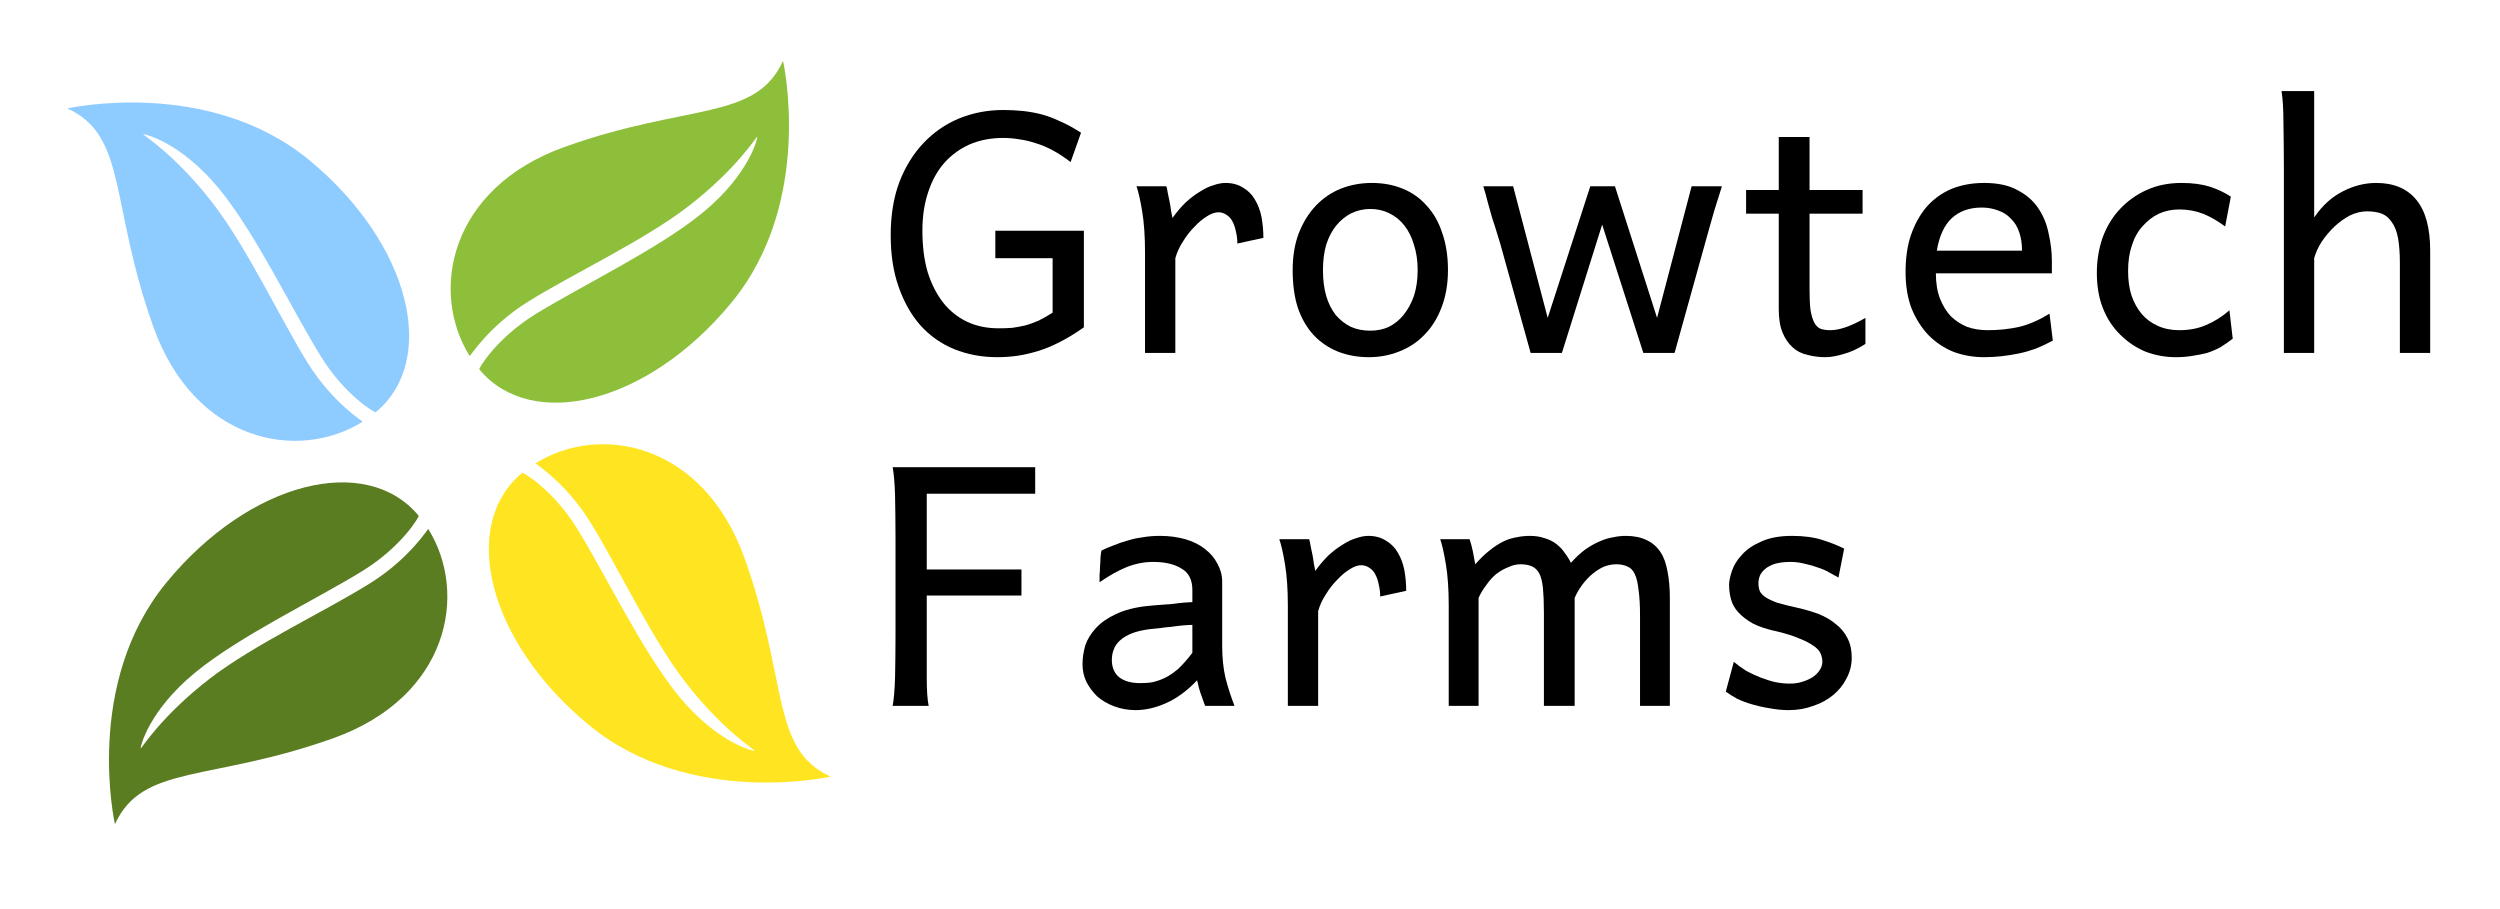 <?xml version="1.0" encoding="UTF-8"?>
<svg xmlns="http://www.w3.org/2000/svg" xmlns:xlink="http://www.w3.org/1999/xlink" width="82.5pt" height="30pt" viewBox="0 0 82.5 30" version="1.2">
<defs>
<g>
<symbol overflow="visible" id="glyph0-0">
<path style="stroke:none;" d="M 10.219 -8.688 L 1.984 -8.688 L 1.984 2.656 L 10.219 2.656 Z M 10.594 3.016 L 1.609 3.016 L 1.609 -9.047 L 10.594 -9.047 Z M 9.266 -4.219 C 9.234 -4.164 9.191 -4.102 9.141 -4.031 C 9.098 -3.969 9.047 -3.906 8.984 -3.844 C 8.93 -3.781 8.875 -3.723 8.812 -3.672 C 8.758 -3.617 8.711 -3.582 8.672 -3.562 C 8.391 -3.645 8.098 -3.707 7.797 -3.75 C 7.504 -3.789 7.211 -3.812 6.922 -3.812 C 6.523 -3.812 6.145 -3.766 5.781 -3.672 C 5.426 -3.586 5.109 -3.453 4.828 -3.266 C 4.555 -3.086 4.336 -2.859 4.172 -2.578 C 4.016 -2.297 3.938 -1.957 3.938 -1.562 C 3.938 -1.258 4 -0.973 4.125 -0.703 C 4.258 -0.43 4.441 -0.195 4.672 0 C 4.91 0.195 5.195 0.352 5.531 0.469 C 5.863 0.594 6.227 0.656 6.625 0.656 C 6.676 0.656 6.742 0.648 6.828 0.641 C 6.91 0.641 7 0.633 7.094 0.625 C 7.188 0.625 7.273 0.617 7.359 0.609 C 7.453 0.598 7.535 0.586 7.609 0.578 C 7.586 0.672 7.562 0.758 7.531 0.844 C 7.508 0.938 7.477 1.023 7.438 1.109 C 7.406 1.191 7.363 1.266 7.312 1.328 C 7.27 1.398 7.227 1.461 7.188 1.516 C 7.125 1.535 7.047 1.551 6.953 1.562 C 6.867 1.57 6.758 1.578 6.625 1.578 C 6.008 1.578 5.477 1.488 5.031 1.312 C 4.582 1.145 4.207 0.922 3.906 0.641 C 3.613 0.359 3.395 0.035 3.25 -0.328 C 3.102 -0.691 3.031 -1.066 3.031 -1.453 C 3.031 -1.879 3.113 -2.289 3.281 -2.688 C 3.457 -3.094 3.707 -3.441 4.031 -3.734 C 4.352 -4.035 4.75 -4.273 5.219 -4.453 C 5.695 -4.629 6.234 -4.719 6.828 -4.719 C 6.953 -4.719 7.078 -4.711 7.203 -4.703 C 7.328 -4.703 7.457 -4.691 7.594 -4.672 C 7.406 -4.859 7.219 -5.047 7.031 -5.234 C 6.852 -5.43 6.672 -5.602 6.484 -5.75 C 6.305 -5.906 6.117 -6.031 5.922 -6.125 C 5.723 -6.219 5.508 -6.266 5.281 -6.266 C 5.195 -6.266 5.109 -6.258 5.016 -6.25 C 4.93 -6.238 4.836 -6.211 4.734 -6.172 C 4.629 -6.129 4.516 -6.07 4.391 -6 C 4.266 -5.938 4.113 -5.859 3.938 -5.766 C 3.844 -5.828 3.77 -5.879 3.719 -5.922 C 3.664 -5.961 3.625 -6.004 3.594 -6.047 C 3.945 -6.492 4.281 -6.812 4.594 -7 C 4.914 -7.195 5.242 -7.297 5.578 -7.297 C 5.898 -7.297 6.203 -7.203 6.484 -7.016 C 6.773 -6.836 7.062 -6.602 7.344 -6.312 C 7.625 -6.02 7.914 -5.691 8.219 -5.328 C 8.531 -4.961 8.879 -4.594 9.266 -4.219 Z M 9.266 -4.219 "/>
</symbol>
<symbol overflow="visible" id="glyph0-1">
<path style="stroke:none;" d="M 6.891 -0.844 C 6.609 -0.645 6.344 -0.484 6.094 -0.359 C 5.852 -0.234 5.613 -0.133 5.375 -0.062 C 5.145 0.008 4.922 0.062 4.703 0.094 C 4.484 0.125 4.258 0.141 4.031 0.141 C 3.52 0.141 3.047 0.051 2.609 -0.125 C 2.18 -0.301 1.812 -0.562 1.5 -0.906 C 1.195 -1.25 0.957 -1.672 0.781 -2.172 C 0.602 -2.672 0.516 -3.242 0.516 -3.891 C 0.516 -4.535 0.609 -5.113 0.797 -5.625 C 0.992 -6.133 1.258 -6.566 1.594 -6.922 C 1.926 -7.273 2.316 -7.547 2.766 -7.734 C 3.223 -7.922 3.711 -8.016 4.234 -8.016 C 4.453 -8.016 4.664 -8.004 4.875 -7.984 C 5.082 -7.961 5.285 -7.926 5.484 -7.875 C 5.691 -7.82 5.898 -7.742 6.109 -7.641 C 6.328 -7.547 6.555 -7.422 6.797 -7.266 L 6.453 -6.297 C 6.254 -6.453 6.055 -6.582 5.859 -6.688 C 5.672 -6.789 5.484 -6.867 5.297 -6.922 C 5.117 -6.984 4.941 -7.023 4.766 -7.047 C 4.586 -7.078 4.41 -7.094 4.234 -7.094 C 3.816 -7.094 3.441 -7.02 3.109 -6.875 C 2.785 -6.727 2.508 -6.523 2.281 -6.266 C 2.051 -6.004 1.875 -5.68 1.75 -5.297 C 1.625 -4.922 1.562 -4.5 1.562 -4.031 C 1.562 -3.531 1.617 -3.078 1.734 -2.672 C 1.859 -2.273 2.031 -1.938 2.25 -1.656 C 2.469 -1.383 2.727 -1.176 3.031 -1.031 C 3.344 -0.883 3.691 -0.812 4.078 -0.812 C 4.242 -0.812 4.395 -0.816 4.531 -0.828 C 4.676 -0.848 4.816 -0.875 4.953 -0.906 C 5.098 -0.945 5.242 -1 5.391 -1.062 C 5.535 -1.133 5.691 -1.223 5.859 -1.328 L 5.859 -3.125 L 3.969 -3.125 L 3.969 -4.031 L 6.891 -4.031 Z M 6.891 -0.844 "/>
</symbol>
<symbol overflow="visible" id="glyph0-2">
<path style="stroke:none;" d="M 0.844 0 L 0.844 -3.312 C 0.844 -3.844 0.812 -4.297 0.75 -4.672 C 0.688 -5.047 0.625 -5.32 0.562 -5.5 L 1.547 -5.5 C 1.566 -5.445 1.582 -5.375 1.594 -5.281 C 1.613 -5.188 1.633 -5.086 1.656 -4.984 C 1.676 -4.891 1.691 -4.789 1.703 -4.688 C 1.723 -4.594 1.738 -4.516 1.75 -4.453 C 1.883 -4.641 2.023 -4.805 2.172 -4.953 C 2.328 -5.098 2.484 -5.219 2.641 -5.312 C 2.797 -5.414 2.945 -5.488 3.094 -5.531 C 3.238 -5.582 3.375 -5.609 3.5 -5.609 C 3.727 -5.609 3.922 -5.555 4.078 -5.453 C 4.242 -5.359 4.375 -5.227 4.469 -5.062 C 4.57 -4.895 4.645 -4.703 4.688 -4.484 C 4.727 -4.266 4.75 -4.035 4.75 -3.797 L 3.891 -3.609 C 3.891 -3.742 3.875 -3.875 3.844 -4 C 3.82 -4.125 3.785 -4.234 3.734 -4.328 C 3.691 -4.422 3.629 -4.492 3.547 -4.547 C 3.461 -4.609 3.367 -4.641 3.266 -4.641 C 3.148 -4.641 3.02 -4.594 2.875 -4.5 C 2.738 -4.414 2.602 -4.301 2.469 -4.156 C 2.332 -4.02 2.207 -3.859 2.094 -3.672 C 1.977 -3.492 1.895 -3.312 1.844 -3.125 L 1.844 0 Z M 0.844 0 "/>
</symbol>
<symbol overflow="visible" id="glyph0-3">
<path style="stroke:none;" d="M 0.516 -2.734 C 0.516 -3.191 0.582 -3.598 0.719 -3.953 C 0.863 -4.316 1.051 -4.617 1.281 -4.859 C 1.52 -5.109 1.797 -5.297 2.109 -5.422 C 2.43 -5.547 2.77 -5.609 3.125 -5.609 C 3.5 -5.609 3.836 -5.547 4.141 -5.422 C 4.453 -5.297 4.719 -5.109 4.938 -4.859 C 5.164 -4.617 5.336 -4.316 5.453 -3.953 C 5.578 -3.598 5.641 -3.191 5.641 -2.734 C 5.641 -2.266 5.566 -1.848 5.422 -1.484 C 5.285 -1.129 5.098 -0.832 4.859 -0.594 C 4.629 -0.352 4.352 -0.172 4.031 -0.047 C 3.719 0.078 3.383 0.141 3.031 0.141 C 2.656 0.141 2.312 0.078 2 -0.047 C 1.695 -0.172 1.43 -0.352 1.203 -0.594 C 0.984 -0.832 0.812 -1.129 0.688 -1.484 C 0.57 -1.848 0.516 -2.266 0.516 -2.734 Z M 1.516 -2.734 C 1.516 -2.41 1.551 -2.125 1.625 -1.875 C 1.695 -1.633 1.801 -1.426 1.938 -1.25 C 2.082 -1.082 2.25 -0.953 2.438 -0.859 C 2.633 -0.773 2.848 -0.734 3.078 -0.734 C 3.297 -0.734 3.5 -0.773 3.688 -0.859 C 3.875 -0.953 4.035 -1.082 4.172 -1.25 C 4.316 -1.426 4.43 -1.633 4.516 -1.875 C 4.598 -2.125 4.641 -2.41 4.641 -2.734 C 4.641 -3.047 4.598 -3.328 4.516 -3.578 C 4.441 -3.828 4.336 -4.035 4.203 -4.203 C 4.066 -4.379 3.898 -4.516 3.703 -4.609 C 3.516 -4.703 3.305 -4.75 3.078 -4.75 C 2.859 -4.75 2.648 -4.703 2.453 -4.609 C 2.266 -4.516 2.098 -4.379 1.953 -4.203 C 1.816 -4.035 1.707 -3.828 1.625 -3.578 C 1.551 -3.328 1.516 -3.047 1.516 -2.734 Z M 1.516 -2.734 "/>
</symbol>
<symbol overflow="visible" id="glyph0-4">
<path style="stroke:none;" d="M 4.594 -5.5 L 5.984 -1.156 L 7.125 -5.5 L 8.125 -5.5 C 8.062 -5.301 8.004 -5.117 7.953 -4.953 C 7.898 -4.785 7.852 -4.629 7.812 -4.484 C 7.77 -4.336 7.727 -4.191 7.688 -4.047 C 7.645 -3.898 7.602 -3.75 7.562 -3.594 L 6.562 0 L 5.531 0 L 4.172 -4.234 L 2.844 0 L 1.812 0 L 0.812 -3.594 C 0.77 -3.727 0.727 -3.863 0.688 -4 C 0.645 -4.145 0.598 -4.289 0.547 -4.438 C 0.504 -4.594 0.457 -4.758 0.406 -4.938 C 0.363 -5.113 0.312 -5.301 0.25 -5.5 L 1.234 -5.5 L 2.375 -1.156 L 3.781 -5.5 Z M 4.594 -5.5 "/>
</symbol>
<symbol overflow="visible" id="glyph0-5">
<path style="stroke:none;" d="M 0.156 -5.375 L 1.234 -5.375 L 1.234 -7.125 L 2.25 -7.125 L 2.25 -5.375 L 4 -5.375 L 4 -4.594 L 2.25 -4.594 L 2.25 -2.109 C 2.25 -1.828 2.258 -1.598 2.281 -1.422 C 2.312 -1.242 2.352 -1.102 2.406 -1 C 2.457 -0.906 2.523 -0.836 2.609 -0.797 C 2.703 -0.766 2.812 -0.75 2.938 -0.75 C 3.238 -0.75 3.625 -0.883 4.094 -1.156 L 4.094 -0.297 C 3.852 -0.141 3.617 -0.031 3.391 0.031 C 3.16 0.102 2.953 0.141 2.766 0.141 C 2.555 0.141 2.359 0.113 2.172 0.062 C 1.984 0.02 1.82 -0.062 1.688 -0.188 C 1.551 -0.312 1.441 -0.473 1.359 -0.672 C 1.273 -0.879 1.234 -1.141 1.234 -1.453 L 1.234 -4.594 L 0.156 -4.594 Z M 0.156 -5.375 "/>
</symbol>
<symbol overflow="visible" id="glyph0-6">
<path style="stroke:none;" d="M 1.516 -2.625 C 1.516 -2.301 1.562 -2.02 1.656 -1.781 C 1.75 -1.551 1.867 -1.359 2.016 -1.203 C 2.172 -1.055 2.348 -0.941 2.547 -0.859 C 2.754 -0.785 2.984 -0.75 3.234 -0.75 C 3.586 -0.75 3.93 -0.785 4.266 -0.859 C 4.598 -0.941 4.93 -1.086 5.266 -1.297 L 5.375 -0.406 C 5.176 -0.301 4.988 -0.211 4.812 -0.141 C 4.633 -0.078 4.453 -0.023 4.266 0.016 C 4.078 0.055 3.883 0.086 3.688 0.109 C 3.5 0.129 3.305 0.141 3.109 0.141 C 2.754 0.141 2.422 0.082 2.109 -0.031 C 1.797 -0.156 1.52 -0.336 1.281 -0.578 C 1.051 -0.816 0.863 -1.109 0.719 -1.453 C 0.582 -1.805 0.516 -2.211 0.516 -2.672 C 0.516 -3.117 0.57 -3.52 0.688 -3.875 C 0.812 -4.238 0.984 -4.551 1.203 -4.812 C 1.43 -5.07 1.703 -5.27 2.016 -5.406 C 2.336 -5.539 2.703 -5.609 3.109 -5.609 C 3.555 -5.609 3.922 -5.531 4.203 -5.375 C 4.492 -5.227 4.723 -5.031 4.891 -4.781 C 5.055 -4.539 5.172 -4.266 5.234 -3.953 C 5.305 -3.648 5.344 -3.344 5.344 -3.031 L 5.344 -2.625 Z M 3.031 -4.797 C 2.625 -4.797 2.297 -4.68 2.047 -4.453 C 1.797 -4.223 1.629 -3.863 1.547 -3.375 L 4.359 -3.375 C 4.359 -3.602 4.328 -3.805 4.266 -3.984 C 4.203 -4.172 4.109 -4.32 3.984 -4.438 C 3.867 -4.562 3.727 -4.648 3.562 -4.703 C 3.395 -4.766 3.219 -4.797 3.031 -4.797 Z M 3.031 -4.797 "/>
</symbol>
<symbol overflow="visible" id="glyph0-7">
<path style="stroke:none;" d="M 5 -0.469 C 4.863 -0.363 4.727 -0.27 4.594 -0.188 C 4.457 -0.113 4.312 -0.051 4.156 0 C 4.008 0.039 3.852 0.07 3.688 0.094 C 3.52 0.125 3.332 0.141 3.125 0.141 C 2.77 0.141 2.43 0.078 2.109 -0.047 C 1.797 -0.18 1.52 -0.367 1.281 -0.609 C 1.039 -0.848 0.852 -1.133 0.719 -1.469 C 0.582 -1.812 0.516 -2.203 0.516 -2.641 C 0.516 -3.047 0.578 -3.43 0.703 -3.797 C 0.836 -4.16 1.023 -4.473 1.266 -4.734 C 1.516 -5.004 1.812 -5.219 2.156 -5.375 C 2.5 -5.531 2.883 -5.609 3.312 -5.609 C 3.676 -5.609 3.988 -5.566 4.25 -5.484 C 4.508 -5.398 4.738 -5.289 4.938 -5.156 L 4.75 -4.172 C 4.5 -4.359 4.254 -4.5 4.016 -4.594 C 3.773 -4.688 3.516 -4.734 3.234 -4.734 C 2.992 -4.734 2.77 -4.688 2.562 -4.594 C 2.363 -4.5 2.188 -4.363 2.031 -4.188 C 1.875 -4.02 1.754 -3.805 1.672 -3.547 C 1.586 -3.297 1.547 -3.016 1.547 -2.703 C 1.547 -2.41 1.582 -2.145 1.656 -1.906 C 1.738 -1.664 1.852 -1.457 2 -1.281 C 2.145 -1.113 2.32 -0.984 2.531 -0.891 C 2.738 -0.797 2.973 -0.75 3.234 -0.75 C 3.566 -0.75 3.863 -0.805 4.125 -0.922 C 4.395 -1.035 4.648 -1.195 4.891 -1.406 Z M 5 -0.469 "/>
</symbol>
<symbol overflow="visible" id="glyph0-8">
<path style="stroke:none;" d="M 4.609 0 L 4.609 -2.969 C 4.609 -3.301 4.586 -3.578 4.547 -3.797 C 4.504 -4.016 4.438 -4.188 4.344 -4.312 C 4.258 -4.445 4.148 -4.539 4.016 -4.594 C 3.879 -4.645 3.719 -4.672 3.531 -4.672 C 3.332 -4.672 3.141 -4.625 2.953 -4.531 C 2.773 -4.438 2.609 -4.316 2.453 -4.172 C 2.297 -4.023 2.156 -3.859 2.031 -3.672 C 1.914 -3.492 1.832 -3.312 1.781 -3.125 L 1.781 0 L 0.781 0 L 0.781 -6.094 C 0.781 -6.676 0.773 -7.188 0.766 -7.625 C 0.766 -8.062 0.742 -8.398 0.703 -8.641 L 1.781 -8.641 L 1.781 -4.469 C 2.039 -4.852 2.352 -5.141 2.719 -5.328 C 3.082 -5.516 3.453 -5.609 3.828 -5.609 C 4.41 -5.609 4.852 -5.422 5.156 -5.047 C 5.457 -4.68 5.609 -4.125 5.609 -3.375 L 5.609 0 Z M 4.609 0 "/>
</symbol>
<symbol overflow="visible" id="glyph0-9">
<path style="stroke:none;" d="M 5.109 -4.5 L 5.109 -3.641 L 1.984 -3.641 L 1.984 -2.344 C 1.984 -1.812 1.984 -1.336 1.984 -0.922 C 1.984 -0.516 2.004 -0.207 2.047 0 L 0.859 0 C 0.898 -0.219 0.926 -0.531 0.938 -0.938 C 0.945 -1.344 0.953 -1.812 0.953 -2.344 L 0.953 -5.5 C 0.953 -6.039 0.945 -6.52 0.938 -6.938 C 0.926 -7.352 0.898 -7.664 0.859 -7.875 L 5.562 -7.875 L 5.562 -7 L 1.984 -7 L 1.984 -4.5 Z M 5.109 -4.5 "/>
</symbol>
<symbol overflow="visible" id="glyph0-10">
<path style="stroke:none;" d="M 5.125 -1.984 C 5.125 -1.598 5.16 -1.242 5.234 -0.922 C 5.316 -0.609 5.414 -0.301 5.531 0 L 4.562 0 C 4.531 -0.082 4.488 -0.195 4.438 -0.344 C 4.383 -0.488 4.336 -0.656 4.297 -0.844 C 3.973 -0.5 3.633 -0.25 3.281 -0.094 C 2.938 0.062 2.598 0.141 2.266 0.141 C 2.016 0.141 1.781 0.098 1.562 0.016 C 1.344 -0.066 1.156 -0.176 1 -0.312 C 0.852 -0.457 0.734 -0.617 0.641 -0.797 C 0.555 -0.984 0.516 -1.176 0.516 -1.375 C 0.516 -1.582 0.547 -1.789 0.609 -2 C 0.68 -2.207 0.801 -2.398 0.969 -2.578 C 1.133 -2.754 1.352 -2.906 1.625 -3.031 C 1.906 -3.164 2.254 -3.254 2.672 -3.297 C 2.766 -3.305 2.879 -3.316 3.016 -3.328 C 3.16 -3.336 3.305 -3.348 3.453 -3.359 C 3.598 -3.379 3.734 -3.395 3.859 -3.406 C 3.984 -3.414 4.078 -3.422 4.141 -3.422 L 4.141 -3.828 C 4.141 -4.16 4.02 -4.395 3.781 -4.531 C 3.551 -4.676 3.238 -4.75 2.844 -4.75 C 2.551 -4.75 2.258 -4.691 1.969 -4.578 C 1.688 -4.461 1.391 -4.297 1.078 -4.078 C 1.078 -4.141 1.078 -4.219 1.078 -4.312 C 1.086 -4.406 1.094 -4.5 1.094 -4.594 C 1.102 -4.695 1.109 -4.797 1.109 -4.891 C 1.117 -4.992 1.129 -5.07 1.141 -5.125 C 1.266 -5.188 1.398 -5.242 1.547 -5.297 C 1.691 -5.359 1.844 -5.41 2 -5.453 C 2.156 -5.504 2.32 -5.539 2.5 -5.562 C 2.676 -5.594 2.867 -5.609 3.078 -5.609 C 3.379 -5.609 3.656 -5.57 3.906 -5.5 C 4.164 -5.426 4.383 -5.316 4.562 -5.172 C 4.738 -5.035 4.875 -4.875 4.969 -4.688 C 5.07 -4.508 5.125 -4.312 5.125 -4.094 Z M 4.141 -2.672 C 4.066 -2.672 3.969 -2.664 3.844 -2.656 C 3.719 -2.645 3.586 -2.629 3.453 -2.609 C 3.316 -2.598 3.18 -2.582 3.047 -2.562 C 2.922 -2.551 2.816 -2.539 2.734 -2.531 C 2.492 -2.5 2.297 -2.453 2.141 -2.391 C 1.984 -2.328 1.852 -2.25 1.75 -2.156 C 1.656 -2.07 1.586 -1.973 1.547 -1.859 C 1.504 -1.754 1.484 -1.641 1.484 -1.516 C 1.484 -1.266 1.566 -1.07 1.734 -0.938 C 1.898 -0.812 2.129 -0.75 2.422 -0.75 C 2.566 -0.75 2.703 -0.758 2.828 -0.781 C 2.961 -0.812 3.098 -0.859 3.234 -0.922 C 3.379 -0.992 3.523 -1.094 3.672 -1.219 C 3.816 -1.352 3.973 -1.531 4.141 -1.75 Z M 4.141 -2.672 "/>
</symbol>
<symbol overflow="visible" id="glyph0-11">
<path style="stroke:none;" d="M 5.109 0 L 4.094 0 L 4.094 -3.078 C 4.094 -3.41 4.082 -3.68 4.062 -3.891 C 4.039 -4.098 4 -4.258 3.938 -4.375 C 3.875 -4.488 3.789 -4.566 3.688 -4.609 C 3.594 -4.648 3.469 -4.672 3.312 -4.672 C 3.188 -4.672 3.055 -4.641 2.922 -4.578 C 2.785 -4.523 2.656 -4.453 2.531 -4.359 C 2.414 -4.266 2.305 -4.145 2.203 -4 C 2.098 -3.863 2.008 -3.719 1.938 -3.562 L 1.938 0 L 0.953 0 L 0.953 -3.312 C 0.953 -3.844 0.922 -4.297 0.859 -4.672 C 0.797 -5.047 0.734 -5.32 0.672 -5.5 L 1.641 -5.5 C 1.68 -5.383 1.719 -5.25 1.75 -5.094 C 1.781 -4.938 1.805 -4.797 1.828 -4.672 C 1.992 -4.859 2.148 -5.008 2.297 -5.125 C 2.453 -5.25 2.602 -5.348 2.75 -5.422 C 2.895 -5.492 3.039 -5.539 3.188 -5.562 C 3.332 -5.594 3.484 -5.609 3.641 -5.609 C 3.816 -5.609 3.977 -5.582 4.125 -5.531 C 4.27 -5.488 4.395 -5.426 4.5 -5.344 C 4.613 -5.258 4.707 -5.16 4.781 -5.047 C 4.863 -4.941 4.93 -4.832 4.984 -4.719 C 5.141 -4.895 5.297 -5.039 5.453 -5.156 C 5.617 -5.27 5.773 -5.359 5.922 -5.422 C 6.078 -5.492 6.227 -5.539 6.375 -5.562 C 6.52 -5.594 6.66 -5.609 6.797 -5.609 C 7.066 -5.609 7.297 -5.562 7.484 -5.469 C 7.672 -5.383 7.82 -5.254 7.938 -5.078 C 8.051 -4.91 8.129 -4.695 8.172 -4.438 C 8.223 -4.188 8.25 -3.895 8.25 -3.562 L 8.25 0 L 7.266 0 L 7.266 -2.969 C 7.266 -3.312 7.25 -3.594 7.219 -3.812 C 7.195 -4.039 7.156 -4.219 7.094 -4.344 C 7.039 -4.469 6.961 -4.551 6.859 -4.594 C 6.754 -4.645 6.629 -4.672 6.484 -4.672 C 6.348 -4.672 6.211 -4.645 6.078 -4.594 C 5.953 -4.539 5.828 -4.461 5.703 -4.359 C 5.586 -4.266 5.477 -4.148 5.375 -4.016 C 5.27 -3.879 5.18 -3.727 5.109 -3.562 Z M 5.109 0 "/>
</symbol>
<symbol overflow="visible" id="glyph0-12">
<path style="stroke:none;" d="M 4.312 -4.234 C 4.219 -4.285 4.113 -4.344 4 -4.406 C 3.895 -4.469 3.773 -4.52 3.641 -4.562 C 3.504 -4.613 3.359 -4.656 3.203 -4.688 C 3.055 -4.727 2.898 -4.75 2.734 -4.75 C 2.523 -4.75 2.352 -4.727 2.219 -4.688 C 2.082 -4.645 1.973 -4.586 1.891 -4.516 C 1.816 -4.453 1.758 -4.379 1.719 -4.297 C 1.688 -4.211 1.672 -4.129 1.672 -4.047 C 1.672 -3.941 1.688 -3.852 1.719 -3.781 C 1.75 -3.719 1.805 -3.656 1.891 -3.594 C 1.984 -3.531 2.113 -3.469 2.281 -3.406 C 2.457 -3.352 2.688 -3.297 2.969 -3.234 C 3.207 -3.18 3.438 -3.113 3.656 -3.031 C 3.875 -2.945 4.062 -2.836 4.219 -2.703 C 4.383 -2.578 4.516 -2.422 4.609 -2.234 C 4.703 -2.055 4.75 -1.844 4.75 -1.594 C 4.75 -1.344 4.691 -1.113 4.578 -0.906 C 4.473 -0.695 4.328 -0.516 4.141 -0.359 C 3.953 -0.203 3.734 -0.082 3.484 0 C 3.234 0.094 2.961 0.141 2.672 0.141 C 2.453 0.141 2.238 0.117 2.031 0.078 C 1.832 0.047 1.645 0.004 1.469 -0.047 C 1.289 -0.098 1.125 -0.16 0.969 -0.234 C 0.82 -0.316 0.695 -0.395 0.594 -0.469 L 0.859 -1.453 C 0.984 -1.348 1.117 -1.25 1.266 -1.156 C 1.422 -1.07 1.578 -1 1.734 -0.938 C 1.898 -0.875 2.066 -0.82 2.234 -0.781 C 2.398 -0.75 2.555 -0.734 2.703 -0.734 C 2.859 -0.734 3 -0.754 3.125 -0.797 C 3.258 -0.836 3.375 -0.891 3.469 -0.953 C 3.562 -1.016 3.633 -1.086 3.688 -1.172 C 3.75 -1.266 3.781 -1.359 3.781 -1.453 C 3.781 -1.555 3.758 -1.648 3.719 -1.734 C 3.676 -1.828 3.598 -1.91 3.484 -1.984 C 3.367 -2.066 3.219 -2.145 3.031 -2.219 C 2.844 -2.301 2.598 -2.379 2.297 -2.453 C 1.961 -2.523 1.691 -2.613 1.484 -2.719 C 1.285 -2.832 1.125 -2.957 1 -3.094 C 0.883 -3.227 0.805 -3.367 0.766 -3.516 C 0.723 -3.672 0.703 -3.832 0.703 -4 C 0.703 -4.113 0.734 -4.266 0.797 -4.453 C 0.859 -4.641 0.969 -4.816 1.125 -4.984 C 1.281 -5.16 1.492 -5.305 1.766 -5.422 C 2.035 -5.547 2.375 -5.609 2.781 -5.609 C 3.176 -5.609 3.516 -5.562 3.797 -5.469 C 4.086 -5.375 4.32 -5.281 4.5 -5.188 Z M 4.312 -4.234 "/>
</symbol>
</g>
<clipPath id="clip1">
  <path d="M 75 3 L 80.926 3 L 80.926 12 L 75 12 Z M 75 3 "/>
</clipPath>
<clipPath id="clip2">
  <path d="M 2 3 L 14 3 L 14 15 L 2 15 Z M 2 3 "/>
</clipPath>
<clipPath id="clip3">
  <path d="M 2.164 3.141 L 13.133 1.695 L 14.832 14.602 L 3.863 16.047 Z M 2.164 3.141 "/>
</clipPath>
<clipPath id="clip4">
  <path d="M 2.164 3.141 L 13.133 1.695 L 14.832 14.602 L 3.863 16.047 Z M 2.164 3.141 "/>
</clipPath>
<clipPath id="clip5">
  <path d="M 14 2 L 27 2 L 27 14 L 14 14 Z M 14 2 "/>
</clipPath>
<clipPath id="clip6">
  <path d="M 26.277 1.953 L 27.723 12.922 L 14.82 14.621 L 13.375 3.652 Z M 26.277 1.953 "/>
</clipPath>
<clipPath id="clip7">
  <path d="M 26.277 1.953 L 27.723 12.922 L 14.82 14.621 L 13.375 3.652 Z M 26.277 1.953 "/>
</clipPath>
<clipPath id="clip8">
  <path d="M 16 14 L 28 14 L 28 26 L 16 26 Z M 16 14 "/>
</clipPath>
<clipPath id="clip9">
  <path d="M 27.469 26.066 L 16.5 27.512 L 14.801 14.605 L 25.77 13.16 Z M 27.469 26.066 "/>
</clipPath>
<clipPath id="clip10">
  <path d="M 27.469 26.066 L 16.5 27.512 L 14.801 14.605 L 25.77 13.16 Z M 27.469 26.066 "/>
</clipPath>
<clipPath id="clip11">
  <path d="M 3 15 L 15 15 L 15 28 L 3 28 Z M 3 15 "/>
</clipPath>
<clipPath id="clip12">
  <path d="M 3.355 27.258 L 1.91 16.289 L 14.816 14.586 L 16.258 25.555 Z M 3.355 27.258 "/>
</clipPath>
<clipPath id="clip13">
  <path d="M 3.355 27.258 L 1.91 16.289 L 14.816 14.586 L 16.258 25.555 Z M 3.355 27.258 "/>
</clipPath>
</defs>
<g id="surface1">
<g style="fill:rgb(0%,0%,0%);fill-opacity:1;">
  <use xlink:href="#glyph0-1" x="28.877" y="11.646"/>
</g>
<g style="fill:rgb(0%,0%,0%);fill-opacity:1;">
  <use xlink:href="#glyph0-2" x="36.942" y="11.646"/>
</g>
<g style="fill:rgb(0%,0%,0%);fill-opacity:1;">
  <use xlink:href="#glyph0-3" x="42.142" y="11.646"/>
</g>
<g style="fill:rgb(0%,0%,0%);fill-opacity:1;">
  <use xlink:href="#glyph0-4" x="48.699" y="11.646"/>
</g>
<g style="fill:rgb(0%,0%,0%);fill-opacity:1;">
  <use xlink:href="#glyph0-5" x="57.465" y="11.646"/>
</g>
<g style="fill:rgb(0%,0%,0%);fill-opacity:1;">
  <use xlink:href="#glyph0-6" x="62.368" y="11.646"/>
</g>
<g style="fill:rgb(0%,0%,0%);fill-opacity:1;">
  <use xlink:href="#glyph0-7" x="68.68" y="11.646"/>
</g>
<g clip-path="url(#clip1)" clip-rule="nonzero">
<g style="fill:rgb(0%,0%,0%);fill-opacity:1;">
  <use xlink:href="#glyph0-8" x="74.587" y="11.646"/>
</g>
</g>
<g style="fill:rgb(0%,0%,0%);fill-opacity:1;">
  <use xlink:href="#glyph0-9" x="28.599" y="23.293"/>
</g>
<g style="fill:rgb(0%,0%,0%);fill-opacity:1;">
  <use xlink:href="#glyph0-10" x="35.207" y="23.293"/>
</g>
<g style="fill:rgb(0%,0%,0%);fill-opacity:1;">
  <use xlink:href="#glyph0-2" x="41.655" y="23.293"/>
</g>
<g style="fill:rgb(0%,0%,0%);fill-opacity:1;">
  <use xlink:href="#glyph0-11" x="46.855" y="23.293"/>
</g>
<g style="fill:rgb(0%,0%,0%);fill-opacity:1;">
  <use xlink:href="#glyph0-12" x="56.357" y="23.293"/>
</g>
<g clip-path="url(#clip2)" clip-rule="nonzero">
<g clip-path="url(#clip3)" clip-rule="nonzero">
<g clip-path="url(#clip4)" clip-rule="nonzero">
<path style=" stroke:none;fill-rule:nonzero;fill:rgb(55.688%,79.61%,100%);fill-opacity:1;" d="M 12.398 13.605 C 12.375 13.625 11.395 13.062 10.594 11.77 C 9.645 10.242 8.434 7.688 7.219 6.215 C 5.957 4.688 4.754 4.41 4.723 4.43 C 4.703 4.445 5.781 5.098 7.023 6.707 C 8.145 8.156 9.266 10.551 10.164 11.992 C 10.992 13.312 11.984 13.906 11.965 13.918 C 9.828 15.25 6.422 14.586 5.062 10.789 C 3.609 6.727 4.215 4.488 2.223 3.578 C 2.223 3.578 6.863 2.531 10.207 5.285 C 13.547 8.039 14.477 11.883 12.398 13.605 "/>
</g>
</g>
</g>
<g clip-path="url(#clip5)" clip-rule="nonzero">
<g clip-path="url(#clip6)" clip-rule="nonzero">
<g clip-path="url(#clip7)" clip-rule="nonzero">
<path style=" stroke:none;fill-rule:nonzero;fill:rgb(55.289%,74.899%,23.14%);fill-opacity:1;" d="M 15.816 12.188 C 15.797 12.164 16.359 11.184 17.652 10.379 C 19.18 9.434 21.73 8.219 23.207 7.004 C 24.734 5.742 25.012 4.543 24.988 4.512 C 24.973 4.488 24.324 5.566 22.711 6.812 C 21.262 7.93 18.871 9.055 17.43 9.953 C 16.109 10.777 15.512 11.77 15.5 11.75 C 14.168 9.617 14.836 6.207 18.633 4.848 C 22.695 3.395 24.934 4.004 25.84 2.008 C 25.84 2.008 26.891 6.652 24.133 9.992 C 21.379 13.336 17.539 14.262 15.816 12.188 "/>
</g>
</g>
</g>
<g clip-path="url(#clip8)" clip-rule="nonzero">
<g clip-path="url(#clip9)" clip-rule="nonzero">
<g clip-path="url(#clip10)" clip-rule="nonzero">
<path style=" stroke:none;fill-rule:nonzero;fill:rgb(100%,89.799%,12.939%);fill-opacity:1;" d="M 17.234 15.602 C 17.258 15.582 18.238 16.145 19.043 17.438 C 19.988 18.965 21.203 21.52 22.418 22.992 C 23.68 24.523 24.879 24.797 24.91 24.777 C 24.934 24.762 23.852 24.109 22.609 22.5 C 21.488 21.051 20.367 18.656 19.469 17.215 C 18.645 15.895 17.652 15.301 17.672 15.289 C 19.805 13.957 23.211 14.621 24.57 18.418 C 26.027 22.48 25.418 24.719 27.41 25.629 C 27.41 25.629 22.77 26.676 19.43 23.922 C 16.086 21.168 15.156 17.324 17.234 15.602 "/>
</g>
</g>
</g>
<g clip-path="url(#clip11)" clip-rule="nonzero">
<g clip-path="url(#clip12)" clip-rule="nonzero">
<g clip-path="url(#clip13)" clip-rule="nonzero">
<path style=" stroke:none;fill-rule:nonzero;fill:rgb(35.289%,49.019%,13.329%);fill-opacity:1;" d="M 13.816 17.02 C 13.84 17.043 13.273 18.023 11.984 18.828 C 10.457 19.773 7.902 20.988 6.43 22.203 C 4.898 23.465 4.621 24.664 4.645 24.695 C 4.66 24.719 5.309 23.641 6.922 22.395 C 8.371 21.277 10.762 20.156 12.203 19.254 C 13.527 18.43 14.121 17.438 14.133 17.457 C 15.465 19.594 14.801 23 11.004 24.359 C 6.938 25.812 4.699 25.203 3.793 27.199 C 3.793 27.199 2.742 22.559 5.5 19.215 C 8.254 15.871 12.094 14.945 13.816 17.02 "/>
</g>
</g>
</g>
</g>
</svg>

